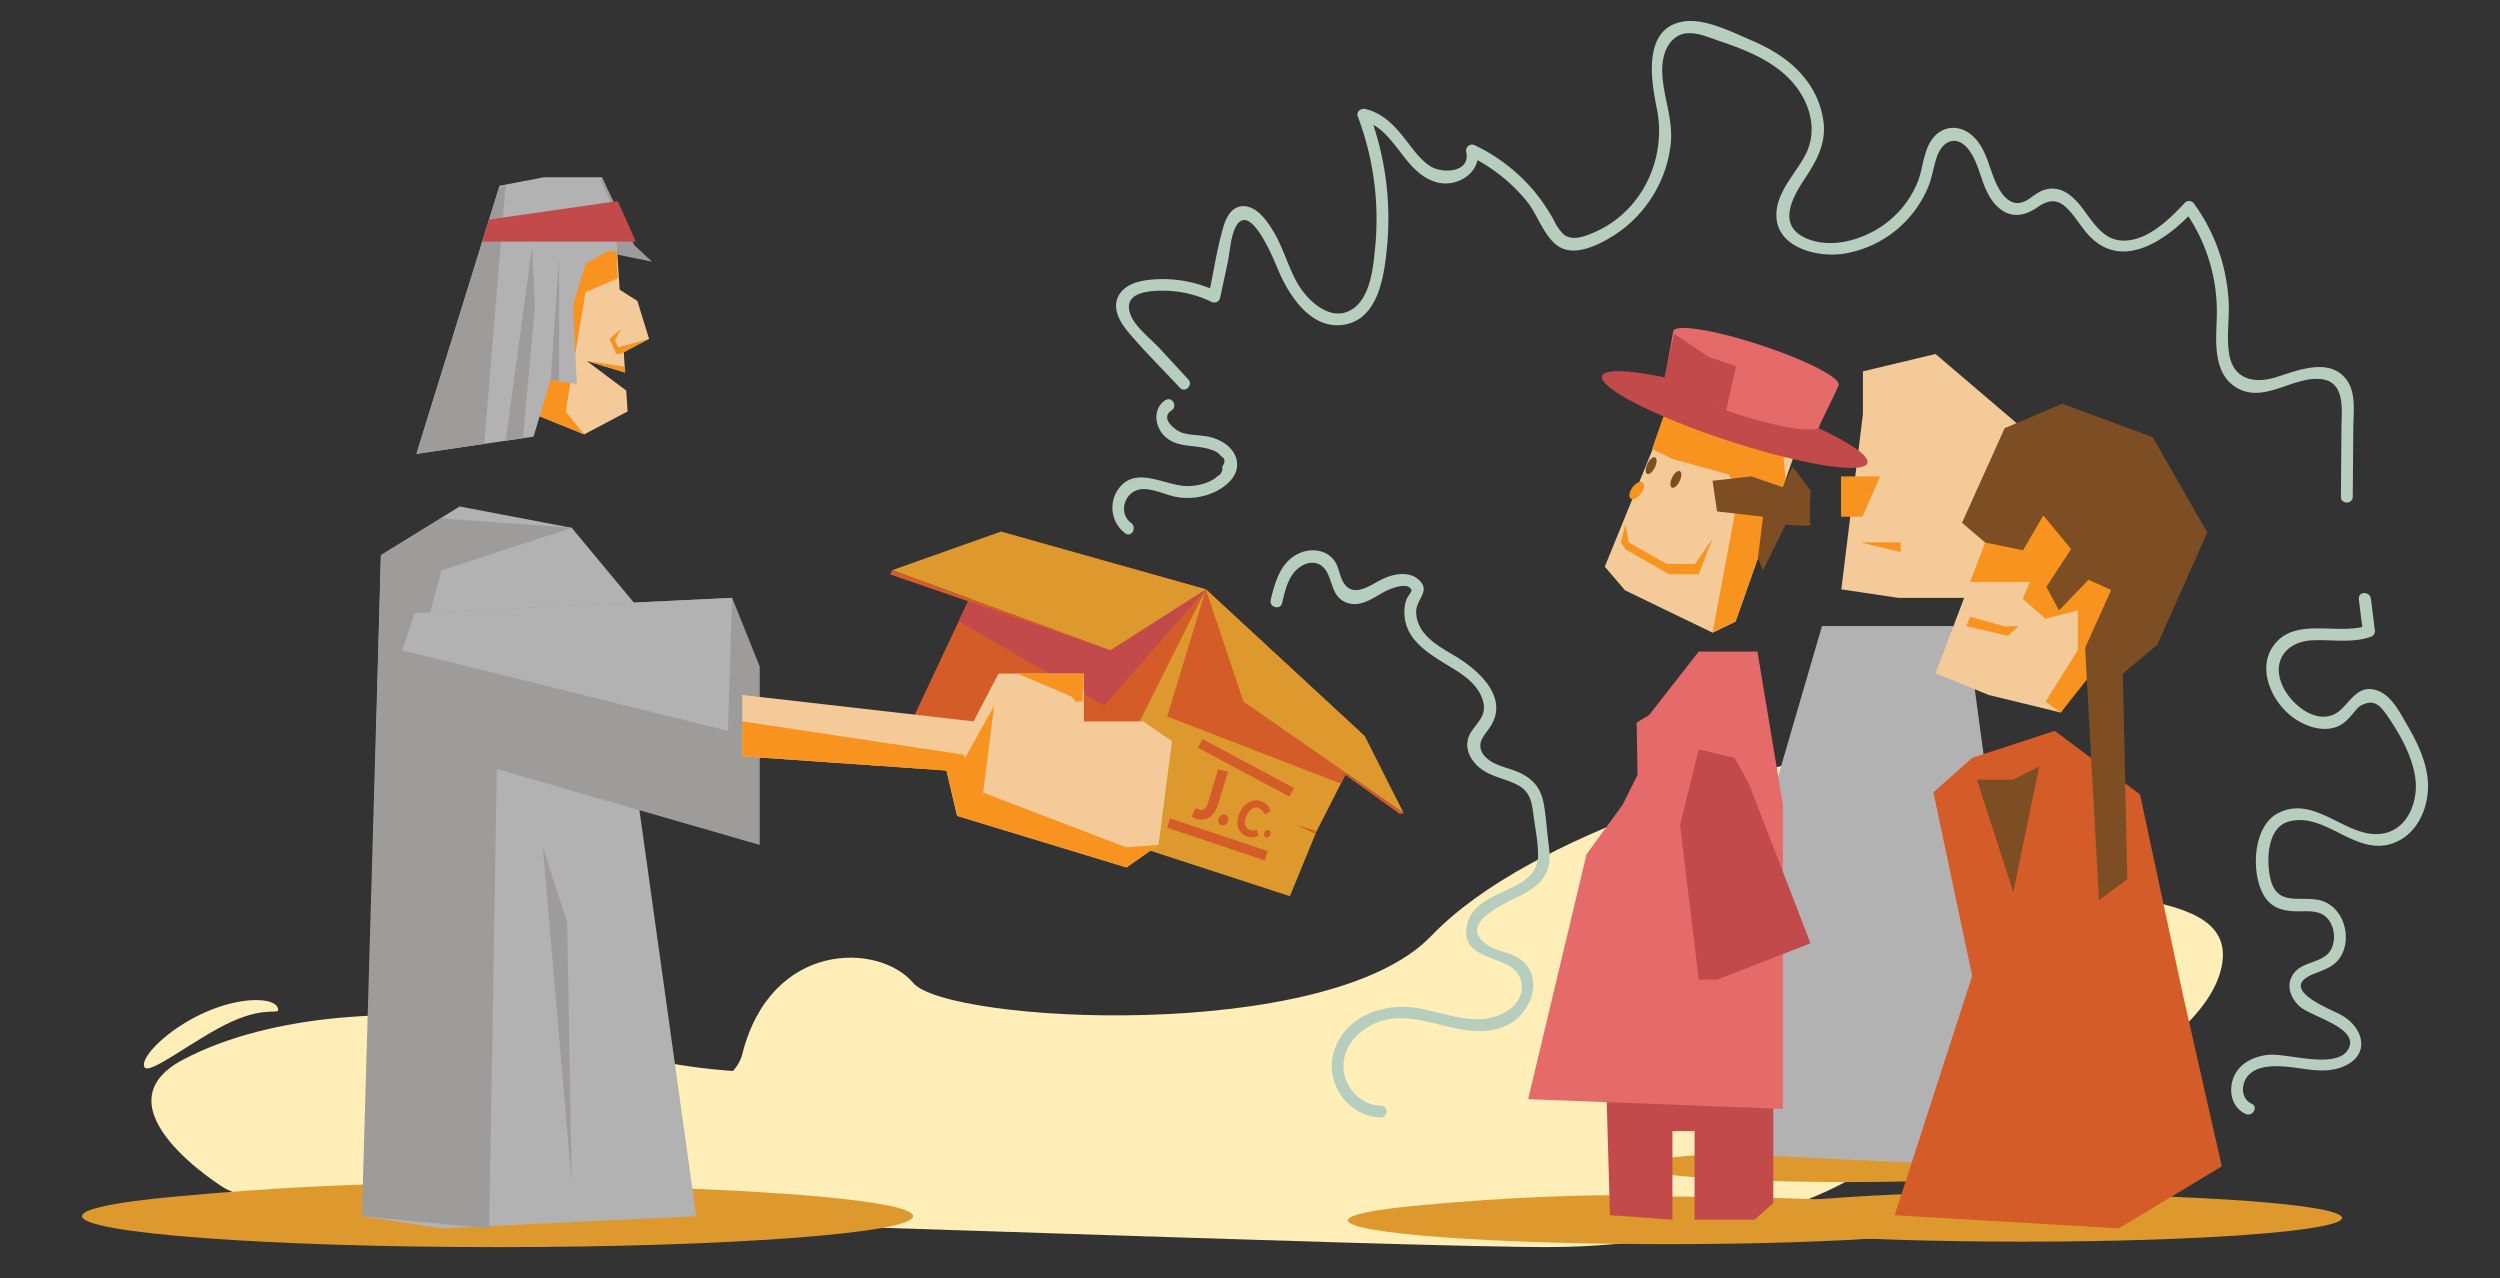 <svg xmlns="http://www.w3.org/2000/svg" viewBox="0 0 801.91 409.98"><rect x="0" y="0" width="801.91" height="409.98" fill="#333333" stroke="none"/><defs><style>.cls-1{fill:#ffeeb8;}.cls-2{fill:#d45c28;}.cls-3,.cls-6{fill:#dd992e;}.cls-4{fill:#c24a4a;}.cls-5{fill:none;}.cls-5,.cls-6{stroke:#d45c28;stroke-miterlimit:10;stroke-width:3.13px;}.cls-7{fill:#b2b2b2;}.cls-8{fill:#f4ca98;}.cls-9{fill:#f7931e;}.cls-10{fill:#9e9b9b;}.cls-11{fill:#e56a6a;}.cls-12{fill:#7d4e24;}.cls-13{fill:#b7cebf;}</style></defs><title>geist</title><g id="Bcakground"><path class="cls-1" d="M129.32,390c-40,1-57.4-8.94-57.4-8.94s-42-25.86-13.34-41.08,71.4-17,105.1-11.64,39.38,16.86,102.94,16,70.24-6.11,139.31-9.33,113.78-5.54,156.49,4.36,55.38,22.49,37.37,35S542.63,399.53,499.14,400,169.36,389,129.32,390Z"/><path class="cls-1" d="M427.78,365.88c-37.28-5.29-240.69,16.84-321.09,5.77s122.17,3.18,131.39-33.47,44-35.8,54.82-22.91,133,19.55,166.13-15,109.39-52.89,131.57-60.65,32.86,6.86,46.57,30.71,81.3,9.25,75.51,39.46S637,367.2,623.05,368.37,465.05,371.16,427.78,365.88Z"/><path class="cls-1" d="M89,323.07c1.38,3.08-2.65-.77-14.43,4.52S47.67,345.3,46.29,342.22s7.52-12.13,19.3-17.41S87.58,320,89,323.07Z"/></g><g id="Ebene_1" data-name="Ebene 1"><polygon class="cls-2" points="350.26 266.79 292.78 230.63 321.02 170.53 386.79 189.04 350.26 266.79"/><polygon class="cls-3" points="350.26 266.79 413.75 287.47 422.31 266.64 437.83 236.22 386.79 189.04 362.07 238.33 350.26 266.79"/><polygon class="cls-4" points="354.17 226.4 307.53 199.25 321.02 170.53 386.79 189.04 354.17 226.4"/><polygon class="cls-3" points="356.15 208.58 286.18 182.89 321.02 170.53 386.79 189.04 356.15 208.58"/><polygon class="cls-2" points="374.4 229.82 430.11 251.36 437.83 236.22 386.79 189.04 374.4 229.82"/><polygon class="cls-3" points="398.88 225.1 450.25 260.83 437.83 236.22 386.79 189.04 398.88 225.1"/><path class="cls-2" d="M390.76,257.8a10.77,10.77,0,0,1-1,2.4,6.57,6.57,0,0,1-1.44,1.7,4.57,4.57,0,0,1-1.84.89,4.88,4.88,0,0,1-2.21,0,8.38,8.38,0,0,1-1-.31,8.59,8.59,0,0,1-1-.48l.82-2.14a.78.78,0,0,1,.33-.42.73.73,0,0,1,.55-.06,1.47,1.47,0,0,1,.38.15,2.5,2.5,0,0,0,.55.19,2.26,2.26,0,0,0,.85,0,1.5,1.5,0,0,0,.73-.37,3,3,0,0,0,.61-.84,7.14,7.14,0,0,0,.53-1.37l3.1-10.37,3.21.74Z"/><path class="cls-2" d="M391,262.34a2.3,2.3,0,0,1,.41-.59,1.82,1.82,0,0,1,.54-.36,1.42,1.42,0,0,1,.61-.13,1.24,1.24,0,0,1,.61.14,1.4,1.4,0,0,1,.48.39,1.66,1.66,0,0,1,.27.57,1.74,1.74,0,0,1,.05.65,2.25,2.25,0,0,1-.2.69,2.1,2.1,0,0,1-.42.59,1.78,1.78,0,0,1-.55.37,1.57,1.57,0,0,1-.6.12,1.38,1.38,0,0,1-1.1-.54,1.49,1.49,0,0,1-.27-.55,2.06,2.06,0,0,1,0-.66A2.2,2.2,0,0,1,391,262.34Z"/><path class="cls-2" d="M403.08,266.26a.28.28,0,0,1,.13.11.44.44,0,0,1,.09.18l.32,1.46a4,4,0,0,1-2,.62,4.87,4.87,0,0,1-3.78-1.85A4.45,4.45,0,0,1,397,265a6.17,6.17,0,0,1,0-2.19,8.85,8.85,0,0,1,.77-2.35,7.63,7.63,0,0,1,1.43-2.06,5.89,5.89,0,0,1,1.82-1.27,4.78,4.78,0,0,1,2-.42,5.1,5.1,0,0,1,3,1.11,5.12,5.12,0,0,1,.69.71,4,4,0,0,1,.49.81,4.48,4.48,0,0,1,.3.87l-1.26.79a1.12,1.12,0,0,1-.25.11.41.41,0,0,1-.3,0,.42.42,0,0,1-.18-.17,2.55,2.55,0,0,1-.14-.24l-.15-.31a2.92,2.92,0,0,0-.23-.34,2.34,2.34,0,0,0-.35-.36,3.07,3.07,0,0,0-.55-.34A2.65,2.65,0,0,0,403,259a2.62,2.62,0,0,0-1.14.3,4,4,0,0,0-1.06.83,5.66,5.66,0,0,0-.88,1.34,5.76,5.76,0,0,0-.53,1.58,3.79,3.79,0,0,0,0,1.34,2.49,2.49,0,0,0,.43,1,2.08,2.08,0,0,0,.81.69,3.84,3.84,0,0,0,.54.22,1.78,1.78,0,0,0,.49.1,2.57,2.57,0,0,0,.48,0,3.06,3.06,0,0,0,.53-.15.85.85,0,0,1,.22,0A.45.45,0,0,1,403.08,266.26Z"/><path class="cls-2" d="M405.59,267a1.28,1.28,0,0,1,.63-.64,1.1,1.1,0,0,1,.4-.08.85.85,0,0,1,.41.09.82.82,0,0,1,.32.26,1,1,0,0,1,.18.38,1.07,1.07,0,0,1,0,.44,1.39,1.39,0,0,1-.41.85,1,1,0,0,1-.36.24.91.91,0,0,1-.81,0,.82.82,0,0,1-.32-.26,1.09,1.09,0,0,1-.19-.37,1.36,1.36,0,0,1,.12-.9Z"/><line class="cls-5" x1="374.84" y1="264" x2="406.17" y2="274.51"/><line class="cls-6" x1="384.98" y1="238.45" x2="414.32" y2="254.15"/><polygon class="cls-2" points="422.31 266.64 415.84 264.6 421.93 267.46 422.31 266.64"/><polygon class="cls-2" points="360.43 237.56 372.6 243.28 360.64 238.66 360.43 237.56"/><polyline class="cls-2" points="286.18 182.89 285.54 184.26 356.15 208.58"/><polyline class="cls-2" points="398.88 225.1 449.02 261.08 450.25 260.83"/></g><g id="overlay"><path class="cls-3" d="M292.9,390.1c0,5.48-59.68,9.93-133.3,9.93S26.29,395.58,26.29,390.1c0-2.35,10.91-4.51,29.15-6.21,69.7-6.49,107.64-3.73,104.16-3.73C233.22,380.16,292.9,384.61,292.9,390.1Z"/><path class="cls-3" d="M637.17,391.45c0,4.21-45.85,7.63-102.41,7.63s-102.41-3.42-102.41-7.63c0-1.8,8.38-3.46,22.39-4.77,15.37-1.43,28.74-2.28,39.91-2.75,27.75-1.19,42-.12,40.11-.12C591.32,383.81,637.17,387.23,637.17,391.45Z"/><path class="cls-3" d="M751.24,390.65c0,4.22-45.85,7.63-102.41,7.63s-102.41-3.41-102.41-7.63c0-1.8,8.38-3.46,22.39-4.76,15.37-1.44,28.74-2.28,39.91-2.76,27.75-1.19,42-.11,40.11-.11C705.39,383,751.24,386.43,751.24,390.65Z"/><path class="cls-3" d="M660.58,374.09c0,2.8-30.41,5.07-67.93,5.07s-67.94-2.27-67.94-5.07c0-1.19,5.56-2.29,14.86-3.16,10.19-.95,19.06-1.51,26.47-1.83,18.41-.78,27.87-.07,26.61-.07C630.17,369,660.58,371.3,660.58,374.09Z"/><polygon class="cls-7" points="116.09 390.1 116.8 382.77 122.18 178.08 147.43 162.46 183.39 169.31 209.63 200.89 203.93 251.44 223.32 390.1 141.61 394.02 116.09 390.1"/><polygon class="cls-8" points="159.32 85.6 162.35 129.17 187.39 139.33 201.31 131.97 200.88 125.28 188.19 115.78 200.5 119.49 199.88 109.99 198.31 86.01 197.37 71.63 193.37 67.32 158.9 75.03 159.32 85.6"/><polygon class="cls-9" points="198.12 89.27 187.82 93.75 181.47 132.02 187.39 139.33 169.71 132.16 176.25 70.42 197.45 72.97 198.12 89.27"/><polygon class="cls-7" points="203.59 81.68 193.09 56.87 174.38 56.87 160.24 59.58 155.3 75.51 133.58 145.58 171.14 140.05 176.64 121.79 185.04 123.23 183.78 98.08 187.87 84.53 195.26 80.38 199.3 80.96 203.59 81.68"/><polygon class="cls-8" points="198.93 113.55 208.2 108.69 204.44 96.52 197.45 92.08 198.93 113.55"/><polygon class="cls-10" points="183.39 169.31 141.61 182.99 132.3 217.22 159.6 232.04 156.91 394.02 116.09 390.1 122.18 178.08 141.61 166.27 183.39 169.31"/><polygon class="cls-10" points="209.14 83.94 203.46 78.65 193.09 56.87 192.75 57.99 199.09 71.88 197.37 71.63 198.02 81.68 209.14 83.94"/><polygon class="cls-10" points="133.04 196.68 123.1 211.51 132.42 238.89 243.69 271.02 243.69 213.79 234.84 191.77 133.04 196.68"/><polygon class="cls-8" points="238.08 222.92 312.29 231.39 320.28 216.07 347.66 216.07 347.66 231.39 366.65 231.39 375.92 237.75 371.61 271.02 361.34 278.24 307 261.7 303.59 247.16 238.08 242.59 238.08 222.92"/><polygon class="cls-7" points="584.43 200.82 630.71 200.82 638.53 258.86 638.53 374.12 560.32 370.42 556.4 277.68 567.49 258.86 584.43 200.82"/><polygon class="cls-4" points="516.43 389.8 536.46 391.22 536.46 362.81 543.56 362.81 543.56 391.22 562.84 391.22 568.81 385.89 568.81 334.45 514.76 332.04 516.43 389.8"/><polygon class="cls-11" points="525.26 248.53 524.98 231.8 528.99 229.33 544.9 208.99 563.72 208.99 571.9 258.12 571.9 355.7 495.6 352.77 490.18 352.56 508.9 274.06 520.48 258.12 525.26 248.53"/><polygon class="cls-8" points="536.01 129.6 514.76 181.77 521.25 189.36 549.33 202.94 556.71 199.37 569.4 163.35 575.03 147.39 572.38 136.44 538.73 125.16 536.01 129.6"/><polygon class="cls-9" points="556.71 199.37 549.33 202.94 557.81 157.65 554.58 152.21 536.53 147.26 529.92 144.03 533.58 133.57 571.89 144.03 572.76 153.83 556.71 199.37"/><polygon class="cls-8" points="597.56 132.8 590.63 189.04 608.88 191.77 632.61 191.77 651.08 139.33 620.85 113.55 597.56 119.11 597.56 132.8"/><polygon class="cls-9" points="603.09 152.81 590.54 152.81 590.54 165.74 597.39 165.74 603.09 152.81"/><polygon class="cls-2" points="607.74 389.8 632.61 313.03 620.17 254.15 632.61 243.09 659.07 234.43 686.44 254.84 700.13 318.74 712.68 374.12 679.6 394.02 607.74 389.8"/><polygon class="cls-8" points="640.92 162.97 620.87 215.98 637.96 222.94 661.02 228.56 691.37 181.98 668.1 149.78 644.15 149.68 640.92 162.97"/><polygon class="cls-12" points="654.12 245.87 645.79 286.19 634.13 250.08 645.65 250.08 654.12 245.87"/><path class="cls-13" d="M381.1,121.64,372,111.78c-2.71-2.93-7.79-6.86-9.28-10.61-3.23-8.11,7.44-8,11.77-7.9a36.1,36.1,0,0,1,14.06,3.52,1.93,1.93,0,0,0,2.79-1.14l2.46-11.43c.75-3.47.94-8.59,2.7-11.67,4.64-8.12,12.29,11.2,13.48,14,3.49,8.32,10.65,19.47,21.36,17.56,11.11-2,12.75-16.39,13.61-25.39a95.58,95.58,0,0,0-5.79-42.47l-2.34,2.34C447.64,41.14,450,55.3,460.64,58.41c6.75,2,14.82-3.15,13.28-10.62l-2.79,2.15a53.85,53.85,0,0,1,18.92,15c3.47,4.39,5.79,12.74,11.39,14.86,5.06,1.93,11.78-1.51,16-4.14a40,40,0,0,0,12.8-13,39.4,39.4,0,0,0,5.68-16.61c.79-7.88-2.43-15-2.74-22.72-.15-3.86.75-8.39,3.87-11,4.19-3.54,10.12-.65,14.6.87,8,2.71,16.3,5.94,22.3,12.09,6.2,6.35,9.46,15.84,5.27,24.14-2.84,5.64-7.83,10.42-9.13,16.76-2.52,12.32,11.52,16.58,21.1,15.22a35.42,35.42,0,0,0,27.53-22c1.11-2.93,1.52-6,2.52-9,2-5.79,6.92-7.29,10.64-1.86,3.5,5.12,3.69,11.7,7.75,16.57s9,4.8,13.91,1.36c3.92-2.7,6.74-2.65,10,.84,2.13,2.29,3.77,5,5.79,7.4,10.77,12.67,25.36,2.55,34.22-7l-3-.38a55.88,55.88,0,0,1,10.49,35.07c-.24,7.14-1.08,16.81,5.66,21.48,8.69,6,17.84-2.65,26.84-2.36s7.56,9.64,7.51,16.08l-.17,21.75c0,2.45,3.78,2.45,3.8,0l.17-21.75c0-4.84,1-11.08-1.88-15.38-5.26-7.82-15.72-3.51-22.67-1.3-7.12,2.25-13.82.89-15.24-7.24-.92-5.25,0-10.64-.15-15.92a58.47,58.47,0,0,0-11.08-32.35,1.92,1.92,0,0,0-3-.39c-5,5.36-12.15,12.43-20.07,12.14-7-.25-10.17-7.49-14.2-12.1-2.55-2.91-5.85-5.25-9.9-4.4C654,61.14,652.26,63,650,64.3c-5.13,2.91-8.44-2.39-10.15-6.49-2.1-5.06-3-10.69-7.4-14.47-3.2-2.77-7.69-3.25-11.06-.44-4.26,3.55-4.29,9.94-6,14.77a31.4,31.4,0,0,1-14.8,16.7c-6.22,3.31-14.44,5-21.13,2.12-9.78-4.27-4.39-13.39-.24-19.66,3.46-5.21,6.28-10.48,5.79-16.93a28,28,0,0,0-6.76-15.63c-4.43-5.27-10.56-8.83-16.82-11.49-6-2.56-14.45-6.87-21.17-5.92-13.45,1.9-10.69,18.81-8.82,27.88,3.35,16.25-4.91,33.55-20.56,40-3,1.24-6.9,2.69-9.56.23a16.24,16.24,0,0,1-2.91-4.35,60.21,60.21,0,0,0-6.44-9.46,57,57,0,0,0-18.86-14.55,1.93,1.93,0,0,0-2.79,2.15c1.38,6.72-7.73,6.94-11.41,4.62-3.29-2.06-5.6-5.44-7.94-8.43-3.54-4.55-7.31-8.68-13.12-10-1.3-.3-2.88.9-2.34,2.34a93.14,93.14,0,0,1,5.65,41.46c-.62,6.39-1.38,16.57-7.42,20.45-6.9,4.43-14.53-2.9-17.68-8.54-2.88-5.14-4.38-10.93-7.34-16-2-3.4-5.35-8.45-9.78-8.53-3.64-.06-5.53,3.31-6.45,6.39-2.13,7.17-3.23,14.83-4.8,22.15l2.79-1.13a40.13,40.13,0,0,0-18.58-4c-4.32.16-10,.73-12.69,4.65-2.8,4.09-.27,8.76,2.49,12.07,5.24,6.3,11.2,12.12,16.77,18.13,1.67,1.79,4.36-.9,2.69-2.69Z"/><path class="cls-13" d="M411.23,193.52c.74-3.07,1.44-6.35,3.19-9,2.84-4.31,8.86-6.09,11.51-.43,1.69,3.6,1.76,7.75,6.19,9.27,4.7,1.62,8.77-2,12.66-3.9,1.51-.76,7.29-3,8,0,.05.21-1.36,2.16-1.5,2.5a10.42,10.42,0,0,0-.77,3.35c-.73,11.17,10.37,15.51,18,20.71,3.2,2.19,6.1,5,7.18,8.83,1.27,4.51-1.55,6.51-3.75,9.86-2.47,3.75-1.18,7.88,1.89,10.86,3.6,3.51,8.46,3.93,12.75,6.11s4.78,5.58,5.34,10c.54,4.18,1.51,8.67,1.42,12.89C493,287,472.78,284.66,470.5,297s15.39,8.62,17.41,17.65c1.73,7.72-6.63,12-12.91,12.25-7.37.3-14.36-2.74-21.58-3.7-10.73-1.41-22.86,3.5-25.76,14.87-2.51,9.82,5.12,20.25,15.29,20.37,2.44,0,2.45-3.77,0-3.8-6.91-.08-12.42-6.59-12-13.44.53-7.86,8.17-13.59,15.54-14.43,12.42-1.43,24.85,7.93,37.09,2,7-3.38,11.49-13.69,5.35-20-3.34-3.41-8.39-3.2-12.09-5.85-9.77-7,7-13.57,11.69-16.07,3.54-1.88,6.9-4.49,8.08-8.49.86-3,.29-6.12-.06-9.11-.44-3.81-.7-7.72-1.39-11.49-.89-4.91-3.37-7.92-7.92-10-2.44-1.08-5.12-1.61-7.53-2.77a9.63,9.63,0,0,1-4-3.1c-2.24-3.52.35-5.89,2.16-8.54,6.56-9.62-3.87-18.65-11.41-23.09-5.33-3.14-11.92-6.75-12.21-13.79-.18-4.3,5.16-7,.52-10.76-3.34-2.72-8.49-1.46-11.92.34-3.91,2.07-9.25,5.91-12.16.37-1.21-2.32-1.24-4.91-3-7-3-3.57-8.21-3.6-12-1.42-5.14,2.92-6.81,9.08-8.09,14.43-.58,2.38,3.09,3.39,3.66,1Z"/><path class="cls-13" d="M756.61,192.09l1.3,10.4,1.4-1.83c-9.42,3.29-23.45-3.11-30.2,6.66-5.23,7.56-.18,18.07,6.5,22.88,3.95,2.84,9.57,4.8,14.3,2.78,2.13-.91,3.55-2.58,5-4.3s1.84-2.35,4-3.06c3.12-1,5,1.33,6.74,3.8,4.13,6,8.17,13.07,9.12,20.34.92,7.08-2.28,15.94-10,17.53-11.75,2.43-22-12.9-34.22-6.36-8,4.3-8.59,19.25-4.34,26.38,2.64,4.44,7.16,5.13,12,5,3.78-.09,7.33,0,9.31,3.65a9.45,9.45,0,0,1,.36,8.28c-2.26,4.8-9,3.85-12.08,7.92-2.67,3.51-1.26,7.69,1.67,10.51,3.5,3.36,19,6.85,16,13.45-3.36,7.3-19.68,1.61-25.85,2.23-5.1.52-10.06,3.07-11.52,8.29-1.16,4.18.12,8.79,4.24,10.67,2.21,1,4.14-2.27,1.92-3.28-3.52-1.61-3.49-6.31-1.15-9,2.7-3.08,7.51-3.17,11.24-2.95,6.31.39,12.84,2.58,19,.15,9.34-3.67,6.88-12.79-.62-16.79-3.79-2-20.21-8.27-8.67-13,3.82-1.56,7.31-2.5,9.24-6.51,3-6.25,0-15.28-7-17.11-6.22-1.6-13.62,2-15.89-6.43-1.55-5.74-1.36-16.7,5.47-18.78,12-3.66,21.87,11.75,34.32,6.64,8.15-3.34,11.56-13.11,10.4-21.31-.85-6-3.62-11.53-6.66-16.72-2.32-4-5.15-9.65-10-10.93-5.34-1.4-7.6,3-10.87,6.16-6.48,6.27-15.78-.77-18.81-7.24-3.77-8.06,1-14.41,9.44-14.82,6.34-.31,12.55,1,18.7-1.11a1.94,1.94,0,0,0,1.39-1.84l-1.29-10.4c-.3-2.39-4.11-2.42-3.81,0Z"/><path class="cls-13" d="M373.89,128.3c-4.63,3-3.43,9.63.82,12.56,3.72,2.57,8.3,1.91,12.47,3,1.6.41,3.4.95,4.39,2.38q2.13,1.18.47,3.43a2.76,2.76,0,0,1-1.57,3.12c-2.19,2.14-6.28,3.06-9.21,3.13-7.15.19-16.85-6.83-22.44.83a10.28,10.28,0,0,0,2.12,14.32c1.95,1.48,3.85-1.82,1.92-3.28-4.56-3.45-1.89-10.68,3.61-10.89,4.08-.15,8,2.23,12.06,2.69,5.65.65,12.12-1.1,16.08-5.34,3.45-3.7,2.72-8.44-1.08-11.52a14.63,14.63,0,0,0-7.32-2.87c-2.28-.34-4.67-.35-6.88-1-2-.6-7.55-4.58-3.52-7.22,2-1.34.14-4.63-1.92-3.28Z"/><polygon class="cls-9" points="631.95 186.7 647.21 186.7 651.08 186.7 648.83 192.09 656.12 198.47 666.48 195.79 666.48 208.58 656.12 225.1 661.02 228.56 684.78 198.47 691.37 181.98 660.21 151.77 640.92 162.97 631.95 186.7"/><polygon class="cls-12" points="643.02 137.35 629.35 167.69 636.74 174.01 648.9 176.5 655.43 165.35 664.34 176.12 656.4 188.25 660.47 195.8 669.91 185.97 677.19 189.25 668.83 207.79 673.28 288.76 682.37 282.01 680.93 216.07 691.99 206.8 708.01 170.82 690.52 140.24 661.5 129.5 643.02 137.35"/><ellipse class="cls-9" cx="524.98" cy="157.31" rx="3.23" ry="1.69" transform="translate(88.23 488.37) rotate(-53.84)"/><ellipse class="cls-4" cx="556.4" cy="134.54" rx="7.11" ry="44.78" transform="translate(255.02 621.22) rotate(-71.82)"/><path class="cls-11" d="M564.66,110.67c-14.65-4.81-27.15-6.83-27.91-4.5-.16.48-2.82,15.87-2.82,15.87h0a.83.83,0,0,0-.33.42c-.76,2.32,7.45,5.07,22.1,9.88,13.53,4.44,25.21,6.49,27.53,4.95h0a.94.94,0,0,0,.39-.46.76.76,0,0,0,0-.37c1.39-2.85,5.93-12.14,6.17-12.87C590.57,121.27,579.31,115.48,564.66,110.67Z"/><polygon class="cls-9" points="521.42 168.25 522.43 173.98 534.6 180.88 543.73 180.88 549.31 172.77 544.9 184.18 535.36 184.18 521.42 176.22 519.9 173.98 521.42 168.25"/><polygon class="cls-9" points="631.95 197.87 642.85 200.89 647.41 200.89 644.13 203.95 630.71 200.82 631.95 197.87"/><polygon class="cls-9" points="596.82 173.98 609.64 173.98 609.64 177.08 596.82 173.98"/><polygon class="cls-4" points="538.91 264.6 544.9 240.42 556.4 243.09 560.97 251.36 580.74 302.57 550.76 314.23 544.9 314.23 538.91 264.6"/><polygon class="cls-9" points="208.2 108.69 197.37 111.67 197.45 113.55 198.93 113.55 208.2 108.69"/><polygon class="cls-9" points="200.5 119.49 188.19 115.78 200.5 117.63 200.5 119.49"/><polygon class="cls-7" points="129 208.58 233.5 234.43 234.84 191.77 133.04 196.68 129 208.58"/><polygon class="cls-10" points="174.12 271.77 183.39 379.58 181.92 295.77 174.12 271.77"/><polygon class="cls-9" points="197.41 112.72 195.46 108.69 199.13 105.59 197.3 109.16 198.52 112.04 197.41 112.72"/><polygon class="cls-10" points="162.21 59.2 155.33 142.38 133.58 145.58 159.9 60.68 162.21 59.2"/><polyline class="cls-4" points="203.98 77.5 154.69 77.5 156.88 70.42 198.12 64.5"/><polygon class="cls-10" points="162.21 141.36 170.64 79.41 171.59 98.46 167.75 140.55 162.21 141.36"/><polygon class="cls-10" points="176.64 121.79 179.33 82.59 179.33 122.25 176.64 121.79"/><polygon class="cls-4" points="537 107.06 548.09 114.48 556.84 117.52 553.71 131.68 532.7 125.16 533.46 123.02 537 107.06"/><path class="cls-12" d="M561.7,152.81l-12.39,1.4,1.46,9.84,14.76,1.69-1.66,13.32,1.66,3.83,7.23-14.64s8.49.81,8,0,0-10.94,0-10.94L575,149.68l-3.13,6.6Z"/><ellipse class="cls-12" cx="529.62" cy="149.36" rx="2.94" ry="1.33" transform="translate(165.51 561.94) rotate(-64.32)"/><ellipse class="cls-12" cx="537.56" cy="153.76" rx="2.94" ry="1.33" transform="translate(166.04 571.6) rotate(-64.32)"/><polygon class="cls-9" points="238.08 231.39 309.17 242.09 312.56 253.18 361.15 271.77 371.61 271.02 361.34 278.24 307 261.7 303.59 247.16 238.08 242.59 238.08 231.39"/><polygon class="cls-9" points="326.35 216.07 343.54 223.32 345.13 225.1 347.16 224.94 347.66 216.07 326.35 216.07"/><polygon class="cls-9" points="318.89 226.4 308.98 244.12 309.17 252.5 315.05 256.66 318.89 226.4"/></g></svg>